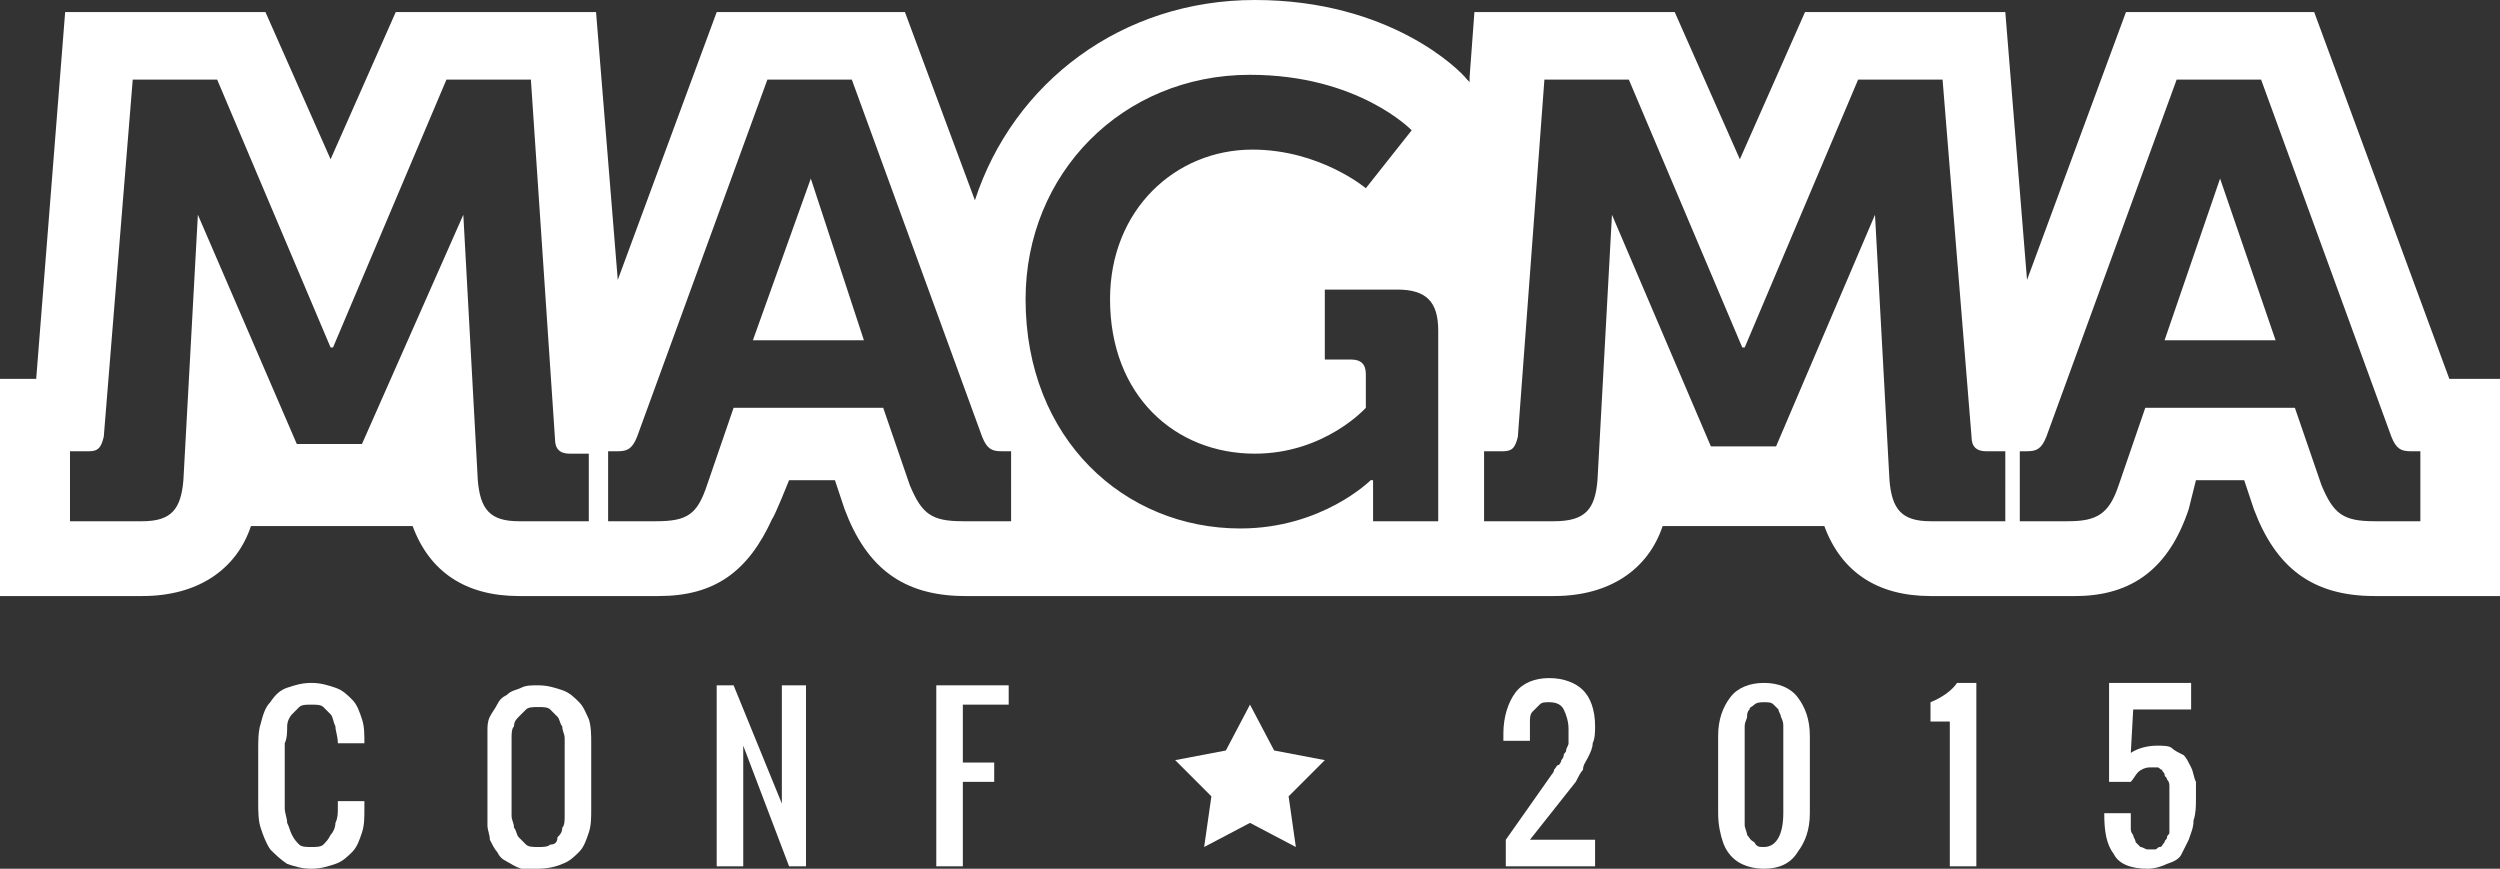 <?xml version="1.0" encoding="utf-8"?>
<!-- Generator: Adobe Illustrator 18.0.0, SVG Export Plug-In . SVG Version: 6.00 Build 0)  -->
<!DOCTYPE svg PUBLIC "-//W3C//DTD SVG 1.0//EN" "http://www.w3.org/TR/2001/REC-SVG-20010904/DTD/svg10.dtd">
<svg version="1.0" id="Layer_1" xmlns="http://www.w3.org/2000/svg" xmlns:xlink="http://www.w3.org/1999/xlink" x="0px" y="0px"
	 viewBox="0 0 103.6 36" enable-background="new 0 0 103.6 36" xml:space="preserve">
<rect x="0" y="0" width="103.6" height="36" fill="#333333" stroke="none"/>
<g>
	<polygon fill="#FFFFFF" points="31.2,14.1 35.8,14.1 33.6,7.4 	"/>
	<polygon fill="#FFFFFF" points="89.7,14.1 94.3,14.1 92,7.4 	"/>
	<path fill="#FFFFFF" d="M95.9,0.5h-7.8L84,11.6L83.1,0.5h-8.3l-2.7,6.1l-2.7-6.1h-8.3l-0.2,2.7l0,0.2l-0.1-0.1
		C60.5,2.9,57.6,0,52,0c-5.5,0-10,3.4-11.6,8.3l-2.9-7.8h-7.8l-4.1,11.1L24.7,0.5h-8.3l-2.7,6.1L11,0.5H2.7L1.5,15.7H0v9h5.9
		c2.3,0,3.9-1.1,4.5-2.9h6.7c0.7,1.9,2.2,2.9,4.4,2.9h5.8c2.3,0,3.7-1,4.7-3.2c0.1-0.1,0.7-1.6,0.7-1.6h1.9l0.4,1.2
		c0.9,2.4,2.4,3.6,5,3.6h24.4c2.3,0,3.9-1.1,4.5-2.9h6.7c0.7,1.9,2.2,2.9,4.4,2.9H86c2.4,0,3.9-1.2,4.7-3.6l0.3-1.2H93l0.4,1.2
		c0.9,2.4,2.4,3.6,5,3.6h5.2v-9h-2.1L95.9,0.5z M24.4,21.6h-2.9c-1.2,0-1.6-0.5-1.7-1.7l-0.6-11L15,18.4h-2.7L8.2,8.9l-0.6,11
		c-0.1,1.2-0.5,1.7-1.7,1.7H2.9v-2.9h0.8c0.4,0,0.5-0.2,0.6-0.6L5.5,3.3H9l4.7,11.1h0.1l4.7-11.1h3.5L23,18.2c0,0.4,0.2,0.6,0.6,0.6
		h0.8V21.6z M41.9,21.6h-2c-1.3,0-1.7-0.3-2.2-1.5l-1.1-3.2h-6.2l-1.1,3.2c-0.4,1.2-0.8,1.5-2.1,1.5h-2v-2.9h0.4
		c0.4,0,0.6-0.1,0.8-0.6l5.4-14.8h3.5l5.4,14.8c0.2,0.5,0.4,0.6,0.8,0.6h0.4V21.6z M59.8,21.6h-2.9v-0.9c0-0.4,0-0.8,0-0.8h-0.1
		c0,0-2,2-5.4,2c-4.8,0-8.9-3.7-8.9-9.5c0-5.2,4-9.3,9.3-9.3c4.5,0,6.7,2.3,6.7,2.3l-1.9,2.4c0,0-1.9-1.6-4.7-1.6
		c-3.2,0-5.9,2.5-5.9,6.2c0,4,2.7,6.4,6,6.4c2.9,0,4.6-1.9,4.6-1.9v-1.4c0-0.4-0.2-0.6-0.6-0.6h-1.1v-2.9h3c1.2,0,1.7,0.5,1.7,1.7
		V21.6z M82.9,21.6H80c-1.2,0-1.6-0.5-1.7-1.7l-0.6-11l-4.1,9.6h-2.7l-4.1-9.6l-0.6,11c-0.1,1.2-0.5,1.7-1.8,1.7h-2.9v-2.9h0.8
		c0.4,0,0.5-0.2,0.6-0.6L64,3.3h3.5l4.7,11.1h0.1l4.7-11.1h3.5l1.2,14.8c0,0.4,0.2,0.6,0.6,0.6h0.8V21.6z M100.4,21.6h-2
		c-1.3,0-1.7-0.3-2.2-1.5l-1.1-3.2h-6.2l-1.1,3.2c-0.4,1.2-0.9,1.5-2.1,1.5h-2v-2.9H84c0.4,0,0.6-0.1,0.8-0.6l5.4-14.8h3.5l5.4,14.8
		c0.2,0.5,0.4,0.6,0.8,0.6h0.4V21.6z"/>
	<polygon fill="#FFFFFF" points="52.8,31.1 51.8,29.2 50.8,31.1 48.7,31.5 50.2,33 49.9,35.1 51.8,34.1 53.7,35.1 53.4,33 
		54.9,31.5 	"/>
	<path fill="#FFFFFF" d="M11.9,30.1c0-0.2,0.1-0.4,0.2-0.5c0.1-0.1,0.2-0.2,0.3-0.3c0.1-0.1,0.3-0.1,0.5-0.1c0.2,0,0.4,0,0.5,0.1
		c0.1,0.1,0.2,0.2,0.3,0.3c0.1,0.1,0.1,0.3,0.2,0.5c0,0.2,0.1,0.4,0.1,0.7h1.1c0-0.4,0-0.7-0.1-1c-0.1-0.3-0.2-0.6-0.4-0.8
		c-0.2-0.2-0.4-0.4-0.7-0.5c-0.3-0.1-0.6-0.2-1-0.2c-0.4,0-0.7,0.1-1,0.2c-0.3,0.1-0.5,0.3-0.7,0.6c-0.2,0.2-0.3,0.5-0.4,0.9
		c-0.1,0.3-0.1,0.7-0.1,1.1v2.1c0,0.4,0,0.8,0.1,1.1c0.1,0.3,0.2,0.6,0.4,0.9c0.2,0.2,0.4,0.4,0.7,0.6c0.3,0.1,0.6,0.2,1,0.2
		c0.4,0,0.7-0.1,1-0.2c0.3-0.1,0.5-0.3,0.7-0.5c0.2-0.2,0.3-0.5,0.4-0.8c0.1-0.3,0.1-0.6,0.1-1v-0.3H14v0.3c0,0.2,0,0.4-0.1,0.6
		c0,0.2-0.1,0.4-0.2,0.5c-0.1,0.2-0.2,0.3-0.3,0.4c-0.1,0.1-0.3,0.1-0.5,0.1c-0.2,0-0.4,0-0.5-0.1c-0.1-0.1-0.2-0.2-0.3-0.4
		c-0.1-0.2-0.1-0.3-0.2-0.5c0-0.2-0.1-0.4-0.1-0.6v-2.7C11.9,30.6,11.9,30.3,11.9,30.1z"/>
	<path fill="#FFFFFF" d="M24,29.1c-0.2-0.2-0.4-0.4-0.7-0.5c-0.3-0.1-0.6-0.2-1-0.2c-0.3,0-0.5,0-0.7,0.1c-0.2,0.1-0.4,0.1-0.6,0.3
		c-0.2,0.1-0.3,0.2-0.4,0.4c-0.1,0.2-0.2,0.3-0.3,0.5c-0.1,0.2-0.1,0.4-0.1,0.6c0,0.2,0,0.4,0,0.6v2.7c0,0.2,0,0.4,0,0.6
		c0,0.2,0.1,0.4,0.1,0.6c0.1,0.2,0.2,0.4,0.3,0.5c0.1,0.2,0.2,0.3,0.4,0.4c0.2,0.1,0.3,0.2,0.6,0.3C21.8,36,22,36,22.3,36
		c0.4,0,0.8-0.1,1-0.2c0.3-0.1,0.5-0.3,0.7-0.5c0.2-0.2,0.3-0.5,0.4-0.8c0.1-0.3,0.1-0.6,0.1-1v-2.7c0-0.3,0-0.7-0.1-1
		C24.3,29.6,24.2,29.3,24,29.1z M23.4,33.8c0,0.2,0,0.4-0.1,0.5c0,0.2-0.1,0.3-0.2,0.4C23.1,34.9,23,35,22.8,35
		c-0.1,0.1-0.3,0.1-0.5,0.1c-0.2,0-0.4,0-0.5-0.1c-0.1-0.1-0.2-0.2-0.3-0.3c-0.1-0.1-0.1-0.3-0.2-0.4c0-0.2-0.1-0.3-0.1-0.5v-3.2
		c0-0.2,0-0.4,0.1-0.5c0-0.2,0.1-0.3,0.2-0.4c0.1-0.1,0.2-0.2,0.3-0.3c0.1-0.1,0.3-0.1,0.5-0.1c0.2,0,0.4,0,0.5,0.1
		c0.1,0.1,0.2,0.2,0.3,0.3c0.1,0.1,0.1,0.3,0.2,0.4c0,0.2,0.1,0.3,0.1,0.5V33.8z"/>
	<polygon fill="#FFFFFF" points="32.4,33.3 30.4,28.4 29.7,28.4 29.7,35.9 30.8,35.9 30.8,30.9 32.7,35.9 33.4,35.9 33.4,28.4 
		32.4,28.4 	"/>
	<polygon fill="#FFFFFF" points="38.8,35.9 39.9,35.9 39.9,32.4 41.2,32.4 41.2,31.6 39.9,31.6 39.9,29.2 41.8,29.2 41.8,28.4 
		38.8,28.4 	"/>
	<g>
		<path fill="#FFFFFF" d="M62.4,35.9v-1.1l1.9-2.7c0,0,0.1-0.1,0.1-0.2c0.1-0.1,0.1-0.2,0.2-0.2c0,0,0.1-0.1,0.1-0.2
			c0.1-0.1,0.1-0.2,0.1-0.2c0-0.1,0.1-0.1,0.1-0.2c0-0.1,0.1-0.2,0.1-0.3c0-0.1,0-0.2,0-0.3c0-0.1,0-0.2,0-0.3
			c0-0.3-0.1-0.6-0.2-0.8c-0.1-0.2-0.3-0.3-0.6-0.3c-0.2,0-0.3,0-0.4,0.1c-0.1,0.1-0.2,0.2-0.3,0.3s-0.1,0.3-0.1,0.4
			c0,0.2,0,0.3,0,0.5v0.3h-1.1v-0.3c0-0.7,0.2-1.3,0.5-1.7c0.3-0.4,0.8-0.6,1.4-0.6c0.6,0,1.1,0.2,1.4,0.5c0.3,0.3,0.5,0.8,0.5,1.5
			c0,0.2,0,0.5-0.1,0.7c0,0.2-0.1,0.4-0.2,0.6c-0.1,0.2-0.2,0.3-0.2,0.5c-0.1,0.1-0.2,0.3-0.3,0.5l-1.9,2.4h2.7v1.1H62.4z"/>
		<path fill="#FFFFFF" d="M73.1,36c-0.4,0-0.8-0.1-1.1-0.3c-0.3-0.2-0.5-0.5-0.6-0.8c-0.1-0.3-0.2-0.7-0.2-1.2v-3.2
			c0-0.7,0.2-1.2,0.5-1.6c0.3-0.4,0.8-0.6,1.4-0.6c0.6,0,1.1,0.2,1.4,0.6c0.3,0.4,0.5,0.9,0.5,1.6v3.2c0,0.7-0.2,1.2-0.5,1.6
			C74.2,35.8,73.7,36,73.1,36z M73.1,35.1c0.5,0,0.8-0.5,0.8-1.4v-3.2c0-0.2,0-0.3,0-0.4c0-0.1,0-0.2-0.1-0.4c0-0.1-0.1-0.2-0.1-0.3
			c-0.1-0.1-0.1-0.1-0.2-0.2c-0.1-0.1-0.2-0.1-0.4-0.1c-0.1,0-0.3,0-0.4,0.1c-0.1,0.1-0.2,0.1-0.2,0.2c-0.1,0.1-0.1,0.2-0.1,0.3
			c0,0.1-0.1,0.2-0.1,0.4c0,0.1,0,0.3,0,0.4v3.2c0,0.2,0,0.3,0,0.5c0,0.1,0.1,0.3,0.1,0.4c0.1,0.1,0.1,0.2,0.3,0.3
			C72.8,35.1,72.9,35.1,73.1,35.1z"/>
		<path fill="#FFFFFF" d="M80.8,35.9v-6H80v-0.8c0.5-0.2,0.9-0.5,1.1-0.8h0.8v7.6H80.8z"/>
		<path fill="#FFFFFF" d="M89,36c-0.7,0-1.2-0.2-1.4-0.6c-0.3-0.4-0.4-0.9-0.4-1.7h1.1v0.2c0,0.1,0,0.3,0,0.4c0,0.1,0,0.2,0.1,0.3
			c0,0.1,0.1,0.2,0.1,0.3c0.1,0.1,0.1,0.1,0.2,0.2c0.1,0,0.2,0.1,0.3,0.1c0.1,0,0.2,0,0.3,0c0.1,0,0.1-0.1,0.2-0.1
			c0.1,0,0.1-0.1,0.2-0.2c0-0.1,0.1-0.1,0.1-0.2c0-0.1,0.1-0.1,0.1-0.2c0-0.1,0-0.2,0-0.3c0-0.1,0-0.2,0-0.3c0-0.1,0-0.2,0-0.3
			c0-0.1,0-0.2,0-0.3c0-0.1,0-0.1,0-0.1c0-0.1,0-0.2,0-0.3c0-0.1,0-0.2,0-0.3c0-0.1,0-0.2-0.1-0.3c0-0.1-0.1-0.1-0.1-0.2
			c0-0.1-0.1-0.1-0.1-0.2c-0.1,0-0.1-0.1-0.2-0.1s-0.2,0-0.3,0c-0.2,0-0.4,0.1-0.5,0.2c-0.1,0.1-0.2,0.3-0.3,0.4h-0.9v-4.1h3.4v1.1
			h-2.4l-0.1,1.8c0.3-0.2,0.7-0.3,1.1-0.3c0.2,0,0.5,0,0.6,0.1s0.3,0.2,0.5,0.3c0.1,0.1,0.2,0.3,0.3,0.5c0.1,0.2,0.1,0.4,0.2,0.6
			c0,0.2,0,0.5,0,0.7c0,0.3,0,0.6-0.1,0.9c0,0.3-0.1,0.5-0.2,0.8c-0.1,0.2-0.2,0.4-0.3,0.6c-0.1,0.2-0.3,0.3-0.6,0.4
			C89.6,35.9,89.3,36,89,36z"/>
	</g>
</g>
</svg>
